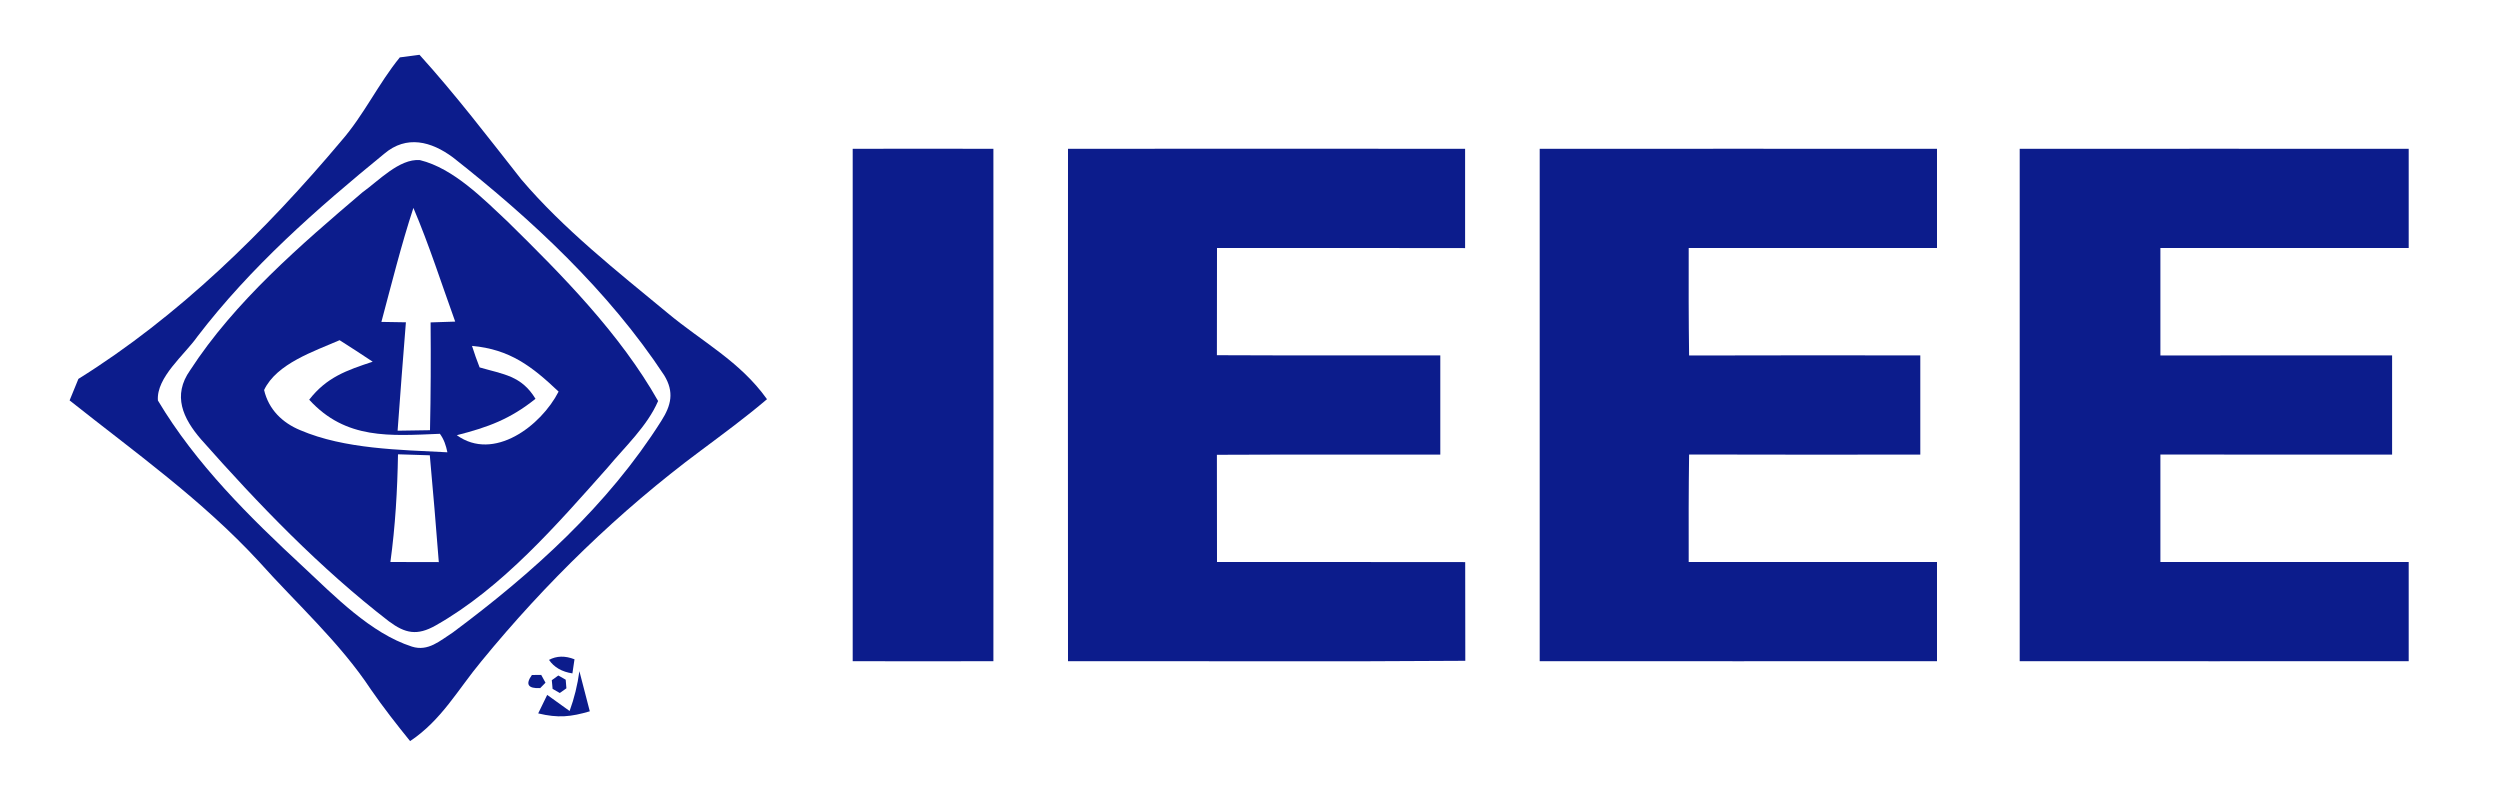 <?xml version="1.0" encoding="UTF-8" standalone="no"?>
<!DOCTYPE svg PUBLIC "-//W3C//DTD SVG 1.1//EN" "http://www.w3.org/Graphics/SVG/1.1/DTD/svg11.dtd">
<svg xmlns="http://www.w3.org/2000/svg" version="1.1" viewBox="0 0 250 81" width="250.0pt" height="81.0pt">
<path d="M 0.00 0.00 L 250.00 0.00 L 250.00 81.00 L 0.00 81.00 L 0.00 0.00 Z" fill="#ffffff" />
<path d="M 39.98 5.74 L 41.95 5.48 C 45.54 9.44 48.81 13.73 52.12 17.93 C 56.32 22.88 61.72 27.14 66.72 31.27 C 70.24 34.21 73.98 36.11 76.70 39.92 C 74.56 41.74 72.30 43.40 70.05 45.08 C 61.91 51.13 54.57 58.27 48.15 66.11 C 45.78 68.96 44.17 72.00 41.01 74.11 C 39.65 72.43 38.32 70.73 37.09 68.95 C 33.99 64.25 29.64 60.35 25.87 56.13 C 20.18 49.97 13.48 45.22 6.96 40.04 C 7.25 39.32 7.54 38.60 7.84 37.89 C 17.84 31.66 26.58 23.07 34.13 14.09 C 36.39 11.50 37.83 8.38 39.98 5.74 Z" fill="#0c1c8c" />
<path d="M 45.28 15.73 C 53.19 21.95 60.86 29.10 66.42 37.53 C 67.44 39.20 67.12 40.54 66.13 42.09 C 60.81 50.52 53.21 57.35 45.28 63.25 C 44.00 64.07 42.82 65.18 41.19 64.66 C 37.06 63.33 33.44 59.59 30.32 56.68 C 24.96 51.71 19.59 46.42 15.79 40.05 C 15.62 37.73 18.46 35.48 19.72 33.68 C 25.09 26.67 31.62 20.93 38.43 15.37 C 40.66 13.48 43.13 14.14 45.28 15.73 Z" fill="#ffffff" />
<path d="M 85.27 14.88 C 89.96 14.87 94.65 14.87 99.34 14.88 C 99.35 31.96 99.35 49.04 99.34 66.12 C 94.65 66.13 89.96 66.13 85.27 66.12 C 85.27 49.04 85.27 31.96 85.27 14.88 Z" fill="#0c1c8c" />
<path d="M 106.80 14.88 C 120.04 14.87 133.28 14.87 146.51 14.88 C 146.52 18.19 146.52 21.50 146.51 24.81 C 138.24 24.79 129.97 24.80 121.70 24.80 C 121.70 28.37 121.70 31.95 121.69 35.52 C 129.14 35.56 136.59 35.52 144.03 35.54 C 144.04 38.85 144.04 42.15 144.03 45.46 C 136.59 45.48 129.14 45.44 121.69 45.48 C 121.70 49.05 121.70 52.63 121.70 56.20 C 129.97 56.21 138.25 56.19 146.52 56.21 C 146.52 59.50 146.52 62.79 146.53 66.08 C 133.29 66.18 120.04 66.10 106.80 66.12 C 106.79 49.04 106.79 31.96 106.80 14.88 Z" fill="#0c1c8c" />
<path d="M 153.97 14.88 C 167.21 14.88 180.45 14.87 193.70 14.88 C 193.70 18.19 193.70 21.49 193.70 24.80 C 185.42 24.81 177.15 24.79 168.87 24.80 C 168.86 28.39 168.86 31.97 168.91 35.55 C 176.62 35.52 184.33 35.54 192.03 35.54 C 192.04 38.85 192.04 42.15 192.03 45.46 C 184.33 45.46 176.62 45.48 168.91 45.45 C 168.86 49.03 168.86 52.61 168.87 56.20 C 177.15 56.21 185.42 56.19 193.70 56.20 C 193.70 59.51 193.70 62.81 193.70 66.12 C 180.45 66.13 167.21 66.12 153.97 66.12 C 153.96 49.04 153.96 31.96 153.97 14.88 Z" fill="#0c1c8c" />
<path d="M 201.97 14.88 C 214.93 14.88 227.90 14.87 240.87 14.88 C 240.87 18.19 240.87 21.49 240.87 24.80 C 232.59 24.80 224.31 24.80 216.04 24.80 C 216.03 28.38 216.03 31.96 216.04 35.55 C 223.77 35.53 231.49 35.54 239.21 35.54 C 239.21 38.85 239.21 42.15 239.21 45.46 C 231.49 45.46 223.76 45.47 216.04 45.45 C 216.03 49.04 216.03 52.62 216.04 56.20 C 224.31 56.20 232.59 56.20 240.87 56.20 C 240.87 59.51 240.87 62.81 240.87 66.12 C 227.90 66.13 214.93 66.12 201.97 66.12 C 201.96 49.04 201.96 31.96 201.97 14.88 Z" fill="#0c1c8c" />
<path d="M 41.99 16.01 C 45.35 16.83 48.34 19.89 50.80 22.20 C 56.27 27.57 62.02 33.40 65.81 40.10 C 64.74 42.60 62.49 44.68 60.76 46.76 C 55.72 52.43 50.22 58.79 43.56 62.55 C 41.72 63.59 40.53 63.35 38.90 62.14 C 32.00 56.82 25.86 50.44 20.10 43.93 C 18.29 41.83 17.23 39.55 19.01 37.03 C 23.46 30.17 30.06 24.50 36.25 19.23 C 37.83 18.11 39.94 15.84 41.99 16.01 Z" fill="#0c1c8c" />
<path d="M 41.34 20.79 C 42.92 24.50 44.15 28.37 45.52 32.16 L 43.06 32.24 C 43.09 35.83 43.08 39.43 43.00 43.02 C 41.92 43.04 40.84 43.06 39.76 43.07 C 40.02 39.46 40.30 35.85 40.59 32.23 L 38.14 32.19 C 39.16 28.38 40.11 24.54 41.34 20.79 Z" fill="#ffffff" />
<path d="M 33.96 34.02 C 35.07 34.72 36.17 35.44 37.27 36.17 C 34.65 37.04 32.67 37.72 30.92 39.97 C 34.59 43.99 39.01 43.58 43.99 43.38 C 44.41 43.96 44.59 44.53 44.74 45.23 C 39.99 44.98 34.47 44.92 30.03 43.02 C 28.23 42.28 26.86 40.94 26.41 39.00 C 27.67 36.35 31.42 35.13 33.96 34.02 Z" fill="#ffffff" />
<path d="M 47.20 34.59 C 50.99 34.93 53.20 36.64 55.86 39.16 C 54.11 42.58 49.38 46.19 45.68 43.52 C 48.83 42.72 51.03 41.90 53.55 39.88 C 52.14 37.56 50.35 37.44 47.96 36.74 C 47.68 36.03 47.43 35.31 47.20 34.59 Z" fill="#ffffff" />
<path d="M 39.80 45.43 C 40.86 45.46 41.92 45.50 42.98 45.53 C 43.31 49.09 43.60 52.65 43.88 56.21 C 42.27 56.20 40.66 56.20 39.04 56.20 C 39.53 52.62 39.74 49.04 39.80 45.43 Z" fill="#ffffff" />
<path d="M 54.90 65.99 C 55.66 65.58 56.51 65.56 57.45 65.93 L 57.24 67.34 C 56.19 67.18 55.41 66.73 54.90 65.99 Z" fill="#0c1c8c" />
<path d="M 53.19 67.50 L 54.12 67.49 L 54.55 68.27 L 54.02 68.81 C 52.80 68.87 52.52 68.43 53.19 67.50 Z" fill="#0c1c8c" />
<path d="M 55.18 68.02 L 55.83 67.55 L 56.57 67.97 L 56.64 68.83 L 55.98 69.30 L 55.26 68.89 L 55.18 68.02 Z" fill="#0c1c8c" />
<path d="M 57.94 67.12 C 58.29 68.45 58.63 69.79 58.98 71.13 C 57.08 71.69 55.81 71.82 53.82 71.34 C 54.12 70.72 54.42 70.10 54.72 69.49 L 56.96 71.10 C 57.43 69.82 57.75 68.50 57.94 67.12 Z" fill="#0c1c8c" />
</svg>
